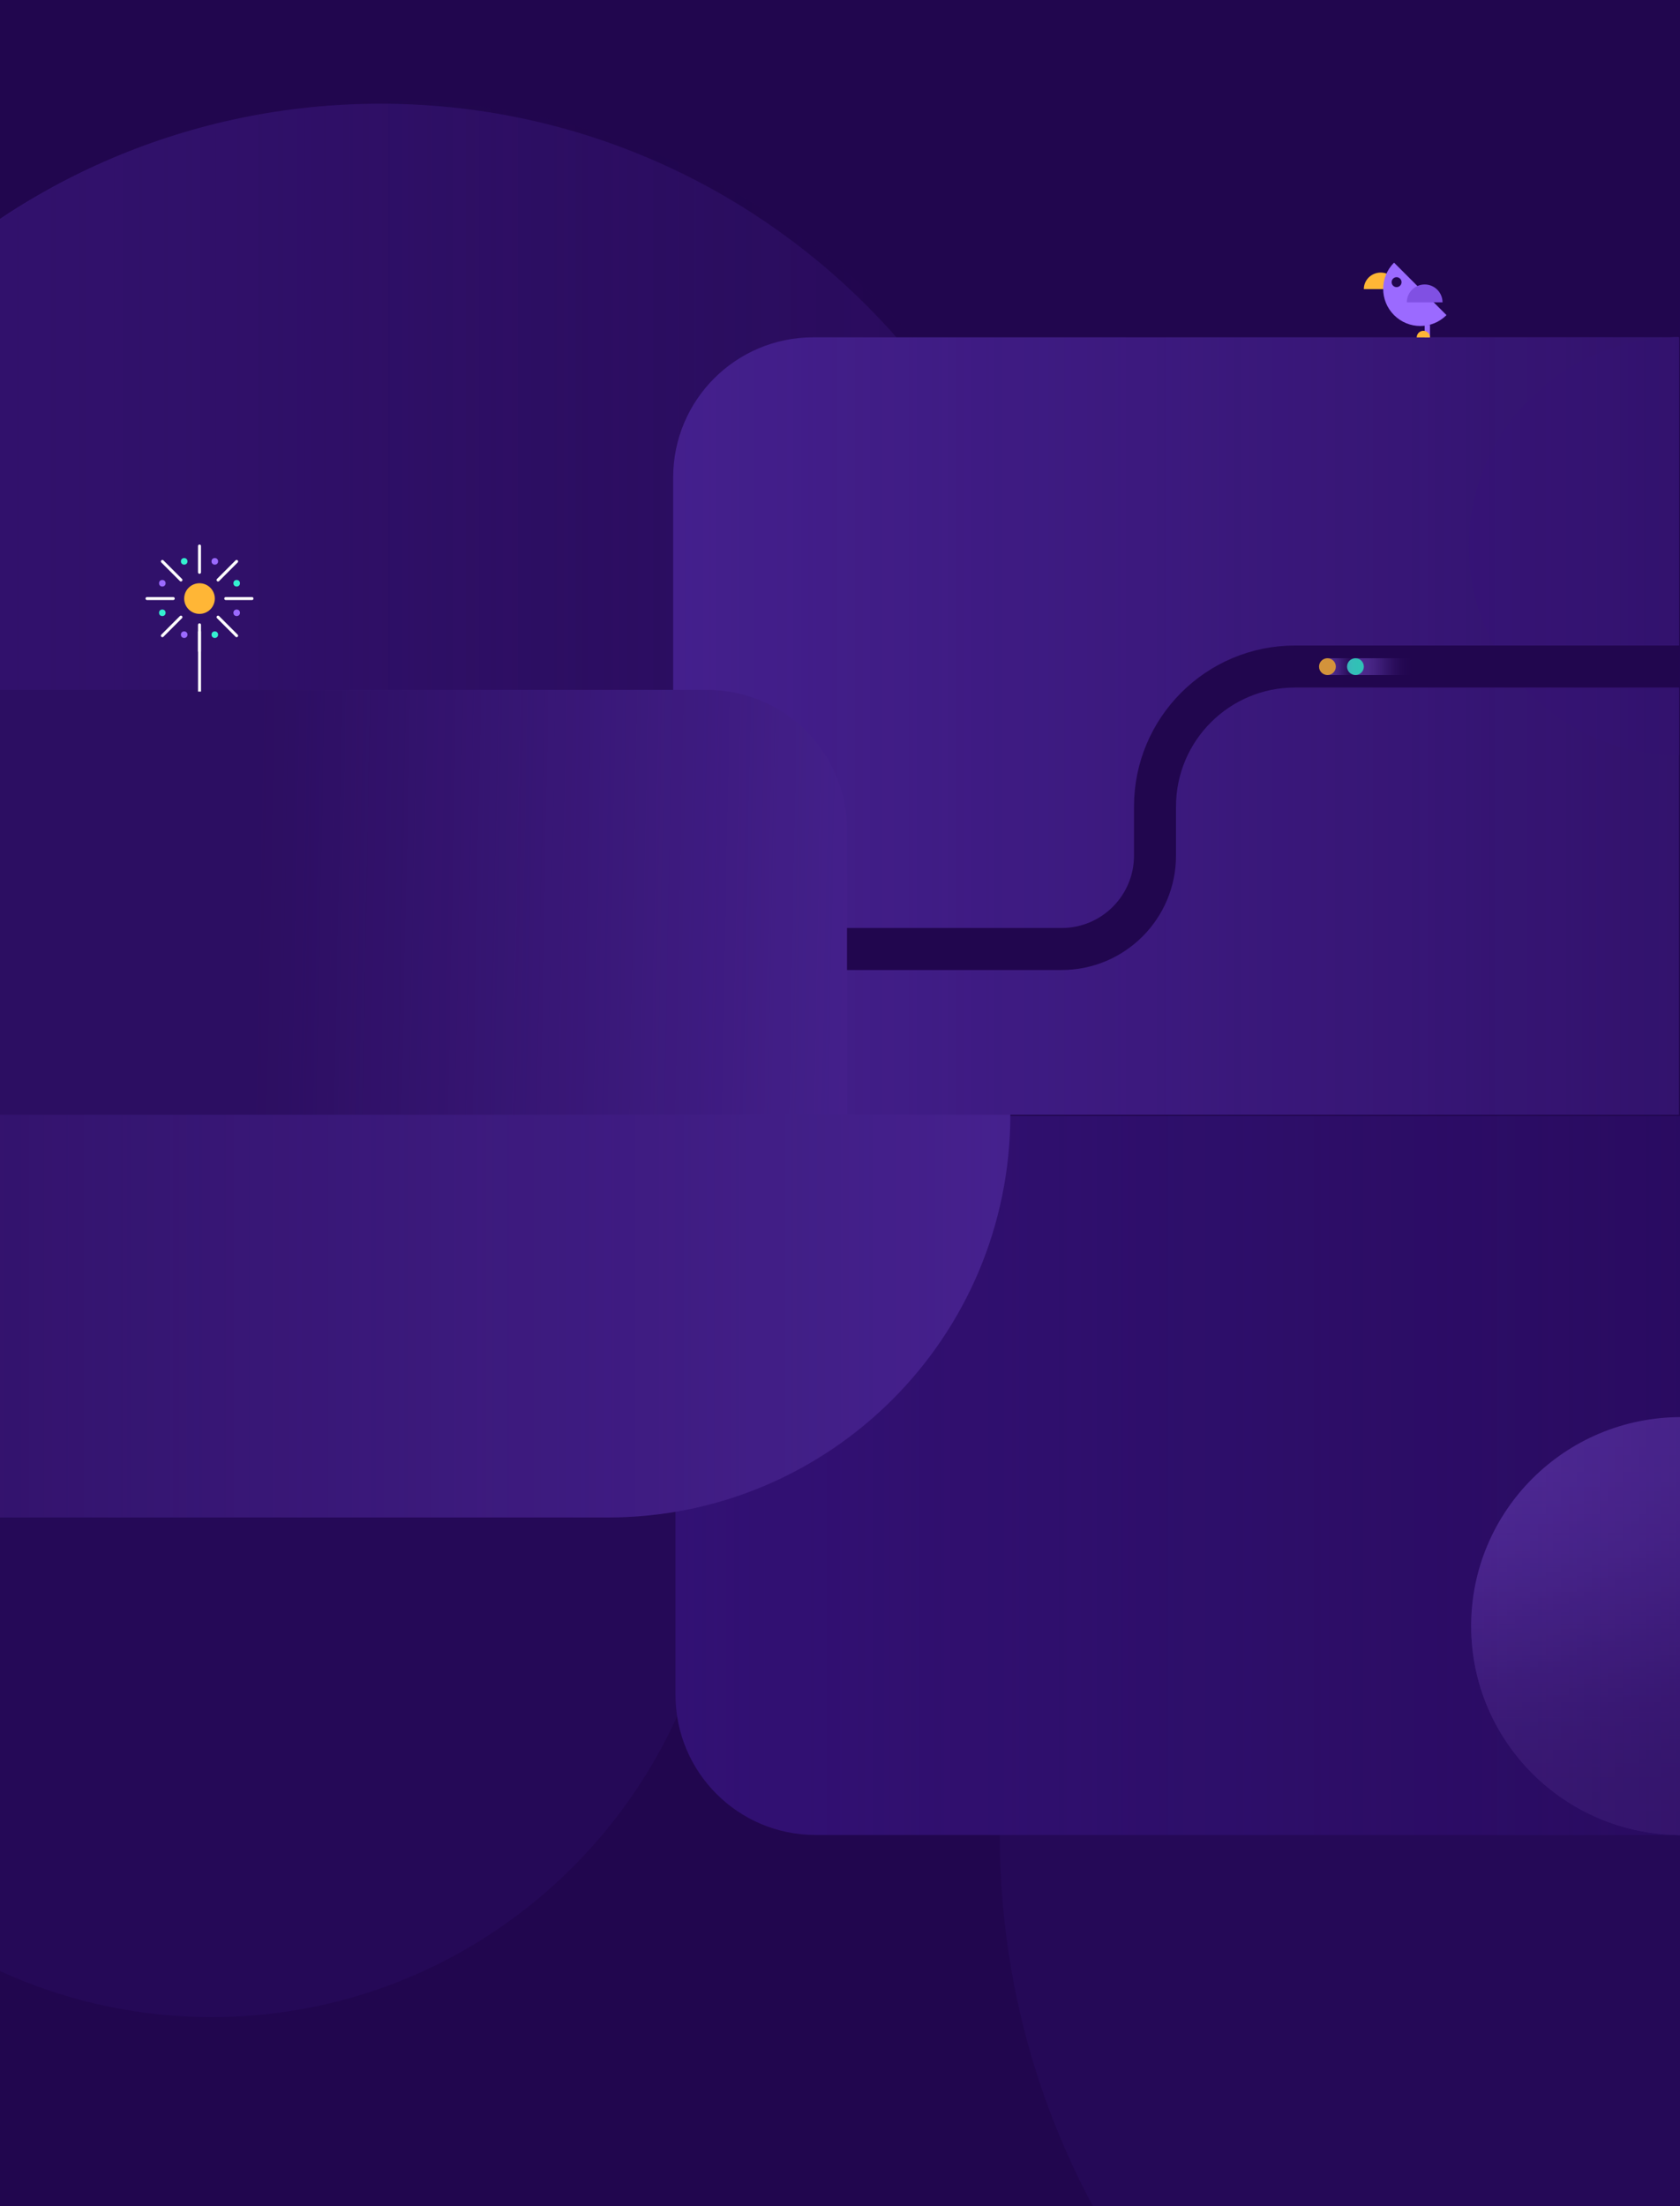 <svg id="eyH4gPzB1IU1" xmlns="http://www.w3.org/2000/svg" xmlns:xlink="http://www.w3.org/1999/xlink" viewBox="0 0 1600 2100" shape-rendering="geometricPrecision" text-rendering="geometricPrecision"><rect x="0" y="0" width="1600" height="2100" fill="#808080" stroke="none"/><defs><linearGradient id="eyH4gPzB1IU7-fill" x1="1035.56" y1="428.973" x2="-292.949" y2="428.973" spreadMethod="pad" gradientUnits="userSpaceOnUse" gradientTransform="translate(0 0)"><stop id="eyH4gPzB1IU7-fill-0" offset="0%" stop-color="#21064e"/><stop id="eyH4gPzB1IU7-fill-1" offset="6.667%" stop-color="rgba(33,6,78,0.991)"/><stop id="eyH4gPzB1IU7-fill-2" offset="13.333%" stop-color="rgba(33,6,78,0.964)"/><stop id="eyH4gPzB1IU7-fill-3" offset="20%" stop-color="rgba(33,6,78,0.918)"/><stop id="eyH4gPzB1IU7-fill-4" offset="26.667%" stop-color="rgba(33,6,78,0.853)"/><stop id="eyH4gPzB1IU7-fill-5" offset="33.333%" stop-color="rgba(33,6,78,0.768)"/><stop id="eyH4gPzB1IU7-fill-6" offset="40%" stop-color="rgba(33,6,78,0.668)"/><stop id="eyH4gPzB1IU7-fill-7" offset="46.667%" stop-color="rgba(33,6,78,0.557)"/><stop id="eyH4gPzB1IU7-fill-8" offset="53.333%" stop-color="rgba(33,6,78,0.443)"/><stop id="eyH4gPzB1IU7-fill-9" offset="60%" stop-color="rgba(33,6,78,0.332)"/><stop id="eyH4gPzB1IU7-fill-10" offset="66.667%" stop-color="rgba(33,6,78,0.232)"/><stop id="eyH4gPzB1IU7-fill-11" offset="73.333%" stop-color="rgba(33,6,78,0.147)"/><stop id="eyH4gPzB1IU7-fill-12" offset="80%" stop-color="rgba(33,6,78,0.082)"/><stop id="eyH4gPzB1IU7-fill-13" offset="86.667%" stop-color="rgba(33,6,78,0.036)"/><stop id="eyH4gPzB1IU7-fill-14" offset="93.333%" stop-color="rgba(33,6,78,0.01)"/><stop id="eyH4gPzB1IU7-fill-15" offset="100%" stop-color="rgba(33,6,78,0)"/></linearGradient><linearGradient id="eyH4gPzB1IU12-fill" x1="1598.89" y1="691.111" x2="641.109" y2="691.111" spreadMethod="pad" gradientUnits="userSpaceOnUse" gradientTransform="translate(0 0)"><stop id="eyH4gPzB1IU12-fill-0" offset="0%" stop-color="#21064e"/><stop id="eyH4gPzB1IU12-fill-1" offset="100%" stop-color="rgba(33,6,78,0)"/></linearGradient><linearGradient id="eyH4gPzB1IU15-fill" x1="1.112" y1="973.333" x2="656.668" y2="973.333" spreadMethod="pad" gradientUnits="userSpaceOnUse" gradientTransform="translate(0 0)"><stop id="eyH4gPzB1IU15-fill-0" offset="0%" stop-color="#21064e"/><stop id="eyH4gPzB1IU15-fill-1" offset="100%" stop-color="rgba(33,6,78,0)"/></linearGradient><linearGradient id="eyH4gPzB1IU17-fill" x1="55.556" y1="6" x2="0" y2="6" spreadMethod="pad" gradientUnits="userSpaceOnUse" gradientTransform="translate(0 0)"><stop id="eyH4gPzB1IU17-fill-0" offset="0%" stop-color="#9b6aff"/><stop id="eyH4gPzB1IU17-fill-1" offset="6.667%" stop-color="rgba(155,106,255,0.991)"/><stop id="eyH4gPzB1IU17-fill-2" offset="13.333%" stop-color="rgba(155,106,255,0.964)"/><stop id="eyH4gPzB1IU17-fill-3" offset="20%" stop-color="rgba(155,106,255,0.918)"/><stop id="eyH4gPzB1IU17-fill-4" offset="26.667%" stop-color="rgba(155,106,255,0.853)"/><stop id="eyH4gPzB1IU17-fill-5" offset="33.333%" stop-color="rgba(155,106,255,0.768)"/><stop id="eyH4gPzB1IU17-fill-6" offset="40%" stop-color="rgba(155,106,255,0.668)"/><stop id="eyH4gPzB1IU17-fill-7" offset="46.667%" stop-color="rgba(155,106,255,0.557)"/><stop id="eyH4gPzB1IU17-fill-8" offset="53.333%" stop-color="rgba(155,106,255,0.443)"/><stop id="eyH4gPzB1IU17-fill-9" offset="60%" stop-color="rgba(155,106,255,0.332)"/><stop id="eyH4gPzB1IU17-fill-10" offset="66.667%" stop-color="rgba(155,106,255,0.232)"/><stop id="eyH4gPzB1IU17-fill-11" offset="73.333%" stop-color="rgba(155,106,255,0.147)"/><stop id="eyH4gPzB1IU17-fill-12" offset="80%" stop-color="rgba(155,106,255,0.082)"/><stop id="eyH4gPzB1IU17-fill-13" offset="86.667%" stop-color="rgba(155,106,255,0.036)"/><stop id="eyH4gPzB1IU17-fill-14" offset="93.333%" stop-color="rgba(155,106,255,0.01)"/><stop id="eyH4gPzB1IU17-fill-15" offset="100%" stop-color="rgba(155,106,255,0)"/></linearGradient><linearGradient id="eyH4gPzB1IU19-fill" x1="31.111" y1="6" x2="0" y2="6" spreadMethod="pad" gradientUnits="userSpaceOnUse" gradientTransform="translate(0 0)"><stop id="eyH4gPzB1IU19-fill-0" offset="0%" stop-color="#9b6aff"/><stop id="eyH4gPzB1IU19-fill-1" offset="6.667%" stop-color="rgba(155,106,255,0.991)"/><stop id="eyH4gPzB1IU19-fill-2" offset="13.333%" stop-color="rgba(155,106,255,0.964)"/><stop id="eyH4gPzB1IU19-fill-3" offset="20%" stop-color="rgba(155,106,255,0.918)"/><stop id="eyH4gPzB1IU19-fill-4" offset="26.667%" stop-color="rgba(155,106,255,0.853)"/><stop id="eyH4gPzB1IU19-fill-5" offset="33.333%" stop-color="rgba(155,106,255,0.768)"/><stop id="eyH4gPzB1IU19-fill-6" offset="40%" stop-color="rgba(155,106,255,0.668)"/><stop id="eyH4gPzB1IU19-fill-7" offset="46.667%" stop-color="rgba(155,106,255,0.557)"/><stop id="eyH4gPzB1IU19-fill-8" offset="53.333%" stop-color="rgba(155,106,255,0.443)"/><stop id="eyH4gPzB1IU19-fill-9" offset="60%" stop-color="rgba(155,106,255,0.332)"/><stop id="eyH4gPzB1IU19-fill-10" offset="66.667%" stop-color="rgba(155,106,255,0.232)"/><stop id="eyH4gPzB1IU19-fill-11" offset="73.333%" stop-color="rgba(155,106,255,0.147)"/><stop id="eyH4gPzB1IU19-fill-12" offset="80%" stop-color="rgba(155,106,255,0.082)"/><stop id="eyH4gPzB1IU19-fill-13" offset="86.667%" stop-color="rgba(155,106,255,0.036)"/><stop id="eyH4gPzB1IU19-fill-14" offset="93.333%" stop-color="rgba(155,106,255,0.01)"/><stop id="eyH4gPzB1IU19-fill-15" offset="100%" stop-color="rgba(155,106,255,0)"/></linearGradient><linearGradient id="eyH4gPzB1IU22-fill" x1="247.779" y1="858.303" x2="851.693" y2="869.887" spreadMethod="pad" gradientUnits="userSpaceOnUse" gradientTransform="translate(0 0)"><stop id="eyH4gPzB1IU22-fill-0" offset="0%" stop-color="#21064e"/><stop id="eyH4gPzB1IU22-fill-1" offset="100%" stop-color="rgba(33,6,78,0)"/></linearGradient><linearGradient id="eyH4gPzB1IU29-fill" x1="1501.11" y1="1746.67" x2="1501.11" y2="1348.89" spreadMethod="pad" gradientUnits="userSpaceOnUse" gradientTransform="translate(0 0)"><stop id="eyH4gPzB1IU29-fill-0" offset="0%" stop-color="#21064e"/><stop id="eyH4gPzB1IU29-fill-1" offset="6.667%" stop-color="rgba(33,6,78,0.991)"/><stop id="eyH4gPzB1IU29-fill-2" offset="13.333%" stop-color="rgba(33,6,78,0.964)"/><stop id="eyH4gPzB1IU29-fill-3" offset="20%" stop-color="rgba(33,6,78,0.918)"/><stop id="eyH4gPzB1IU29-fill-4" offset="26.667%" stop-color="rgba(33,6,78,0.853)"/><stop id="eyH4gPzB1IU29-fill-5" offset="33.333%" stop-color="rgba(33,6,78,0.768)"/><stop id="eyH4gPzB1IU29-fill-6" offset="40%" stop-color="rgba(33,6,78,0.668)"/><stop id="eyH4gPzB1IU29-fill-7" offset="46.667%" stop-color="rgba(33,6,78,0.557)"/><stop id="eyH4gPzB1IU29-fill-8" offset="53.333%" stop-color="rgba(33,6,78,0.443)"/><stop id="eyH4gPzB1IU29-fill-9" offset="60%" stop-color="rgba(33,6,78,0.332)"/><stop id="eyH4gPzB1IU29-fill-10" offset="66.667%" stop-color="rgba(33,6,78,0.232)"/><stop id="eyH4gPzB1IU29-fill-11" offset="73.333%" stop-color="rgba(33,6,78,0.147)"/><stop id="eyH4gPzB1IU29-fill-12" offset="80%" stop-color="rgba(33,6,78,0.082)"/><stop id="eyH4gPzB1IU29-fill-13" offset="86.667%" stop-color="rgba(33,6,78,0.036)"/><stop id="eyH4gPzB1IU29-fill-14" offset="93.333%" stop-color="rgba(33,6,78,0.01)"/><stop id="eyH4gPzB1IU29-fill-15" offset="100%" stop-color="rgba(33,6,78,0)"/></linearGradient><linearGradient id="eyH4gPzB1IU30-fill" x1="1601.11" y1="1403.89" x2="643.332" y2="1403.89" spreadMethod="pad" gradientUnits="userSpaceOnUse" gradientTransform="translate(0 0)"><stop id="eyH4gPzB1IU30-fill-0" offset="0%" stop-color="#21064e"/><stop id="eyH4gPzB1IU30-fill-1" offset="100%" stop-color="rgba(33,6,78,0)"/></linearGradient><linearGradient id="eyH4gPzB1IU34-fill" x1="-14.444" y1="1252.78" x2="962.223" y2="1252.78" spreadMethod="pad" gradientUnits="userSpaceOnUse" gradientTransform="translate(0 0)"><stop id="eyH4gPzB1IU34-fill-0" offset="0%" stop-color="#21064e"/><stop id="eyH4gPzB1IU34-fill-1" offset="100%" stop-color="rgba(33,6,78,0)"/></linearGradient></defs><g clip-path="url(#eyH4gPzB1IU59)"><g><rect width="1600" height="2613.33" rx="0" ry="0" fill="#21064e"/><g opacity="0.8"><path d="M362.318,98.719c362.721 0,656.762,295.719,656.762,660.508h-1313.525c0-364.789,294.043-660.508,656.763-660.508Z" opacity="0.5" fill="#4c249f"/><path d="M371.303,95.723c366.856,0,664.257,298.402,664.257,666.499h-1328.509c0-368.097,297.396-666.499,664.252-666.499Z" fill="url(#eyH4gPzB1IU7-fill)" fill-opacity="0.5"/><g clip-path="url(#eyH4gPzB1IU13)"><g><path d="M1598.89,321.111h-824.444c-73.638,0-133.333,59.695-133.333,133.333v606.666h957.777v-739.999Z" fill="#4c269c"/><path d="M1398.89,520c0-109.843,89.54-198.889,200-198.889v397.778c-110.46,0-200-89.046-200-198.889Z" fill="#4c249f"/><path d="M641.109,454.444c0-73.638,59.696-133.333,133.334-133.333h824.447v739.999h-957.781v-606.666Z" fill="url(#eyH4gPzB1IU12-fill)" fill-opacity="0.51"/></g><clipPath id="eyH4gPzB1IU13"><rect width="1054.44" height="740" rx="0" ry="0" transform="matrix(-1 0 0 1 1598.89 321.111)" fill="#fff"/></clipPath></g><path d="M656.668,851.111c0-73.638-59.695-133.333-133.333-133.333h-522.223v511.112h655.556v-377.779Z" fill="url(#eyH4gPzB1IU15-fill)" fill-opacity="0.51"/><path d="M782.777,903.333h228.333c49.09,0,88.89-39.797,88.89-88.889v-46.666c0-73.638,59.69-133.334,133.33-133.334h366.67" fill="none" stroke="#21064e" stroke-width="40"/><rect width="55.556" height="16" rx="0" ry="0" transform="matrix(-1 0 0 1 1345.55 626.555)" fill="url(#eyH4gPzB1IU17-fill)" fill-opacity="0.46"/><circle r="8" transform="matrix(-1 0 0 1 1290.89 634.555)" fill="#35f0d0"/><rect width="31.111" height="16" rx="0" ry="0" transform="matrix(-1 0 0 1 1294.45 626.555)" fill="url(#eyH4gPzB1IU19-fill)" fill-opacity="0.46"/><circle r="8" transform="matrix(-1 0 0 1 1264.22 634.555)" fill="#ffb636"/><path d="M806.668,790c0-73.638-59.695-133.333-133.333-133.333h-843.334v404.443h976.667v-271.11Z" fill="#4e289d"/><path d="M806.668,790c0-73.638-59.695-133.333-133.333-133.333h-843.334v404.443h976.667v-271.11Z" fill="url(#eyH4gPzB1IU22-fill)" fill-opacity="0.7"/><path d="M1693.89,2491.11c409.61,0,741.67-333.3,741.67-744.44h-1483.337c0,411.14,332.057,744.44,741.667,744.44Z" fill="#36147d" fill-opacity="0.27"/><path d="M201.664,1920c269.085,0,487.222-219.38,487.222-490h-974.445c0,270.62,218.137,490,487.223,490Z" fill="#36147d" fill-opacity="0.27"/><g clip-path="url(#eyH4gPzB1IU31)"><g><path d="M1601.11,1746.67h-824.445c-73.638,0-133.333-59.7-133.333-133.34v-551.11h957.778v684.45Z" fill="#36147d"/><path d="M1401.11,1547.78c0,109.84,89.54,198.89,200,198.89v-397.78c-110.46,0-200,89.04-200,198.89Z" fill="#8050e3"/><path d="M1401.11,1547.78c0,109.84,89.54,198.89,200,198.89v-397.78c-110.46,0-200,89.04-200,198.89Z" fill="url(#eyH4gPzB1IU29-fill)" fill-opacity="0.5"/><path d="M643.332,1613.33c0,73.64,59.695,133.34,133.333,133.34h824.445v-685.56h-957.778v552.22Z" fill="url(#eyH4gPzB1IU30-fill)" fill-opacity="0.51"/></g><clipPath id="eyH4gPzB1IU31"><rect width="1054.44" height="685.556" rx="0" ry="0" transform="matrix(-1 0 0-1 1601.11 1746.67)" fill="#fff"/></clipPath></g><path d="M-14.445,1444.44h593.333c211.709,0,383.333-171.62,383.333-383.33v0h-976.666v383.33Z" fill="#4e289d"/><path d="M962.223,1061.11c0,211.71-171.624,383.33-383.334,383.33h-593.333v-383.33h976.667v0Z" fill="url(#eyH4gPzB1IU34-fill)" fill-opacity="0.51"/></g><path d="M1314.95,259.448c8.87,0,16.06,7.051,16.06,15.748h-32.12c0-8.697,7.19-15.748,16.06-15.748Z" fill="#ffb636"/><path d="M1327.67,299.955c-13.8-13.794-13.8-36.16,0-49.955l49.95,49.955c-13.79,13.795-36.16,13.795-49.95,0Z" fill="#9b6aff"/><path d="M1356.84,270.787c9.39,0,17,7.614,17,17.007h-34.01c0-9.393,7.61-17.007,17.01-17.007Z" fill="#8050e3"/><circle r="4.724" transform="matrix(-1 0 0 1 1330.076 268.581)" fill="#21064e"/><rect width="5.039" height="11.968" rx="0" ry="0" transform="matrix(-1 0 0 1 1361.88 309.21)" fill="#9b6aff"/><path d="M1355.58,314.88c3.48,0,6.3,2.82,6.3,6.299h-12.6c0-3.479,2.82-6.299,6.3-6.299Z" fill="#ffb636"/><line x1="190.029" y1="601.005" x2="190.029" y2="658.295" fill="none" stroke="#fff" stroke-width="2.839"/><path d="M190,594.755v25" fill="none" stroke="#fff" stroke-width="2.839" stroke-linecap="round"/><path d="M190,519.757v25" fill="none" stroke="#fff" stroke-width="2.839" stroke-linecap="round"/><path d="M215,569.756h24.999" fill="none" stroke="#fff" stroke-width="2.839" stroke-linecap="round"/><path d="M140,569.756h24.999" fill="none" stroke="#fff" stroke-width="2.839" stroke-linecap="round"/><path d="M207.672,587.434l17.677,17.677" fill="none" stroke="#fff" stroke-width="2.839" stroke-linecap="round"/><path d="M154.645,534.402l17.677,17.677" fill="none" stroke="#fff" stroke-width="2.839" stroke-linecap="round"/><path d="M207.672,552.079l17.677-17.678" fill="none" stroke="#fff" stroke-width="2.839" stroke-linecap="round"/><path d="M154.645,605.111l17.677-17.677" fill="none" stroke="#fff" stroke-width="2.839" stroke-linecap="round"/><ellipse rx="14.583" ry="14.583" transform="translate(189.997 569.756)" fill="#ffb636"/><ellipse rx="3.125" ry="3.125" transform="translate(175.414 534.34)" fill="#35f0d0"/><ellipse rx="3.125" ry="3.125" transform="translate(204.578 534.34)" fill="#9b6aff"/><ellipse rx="3.125" ry="3.125" transform="translate(225.414 555.173)" fill="#35f0d0"/><ellipse rx="3.125" ry="3.125" transform="translate(154.586 555.173)" fill="#9b6aff"/><ellipse rx="3.125" ry="3.125" transform="translate(225.414 583.297)" fill="#9b6aff"/><ellipse rx="3.125" ry="3.125" transform="translate(154.586 583.297)" fill="#35f0d0"/><ellipse rx="3.125" ry="3.125" transform="translate(204.578 604.13)" fill="#35f0d0"/><ellipse rx="3.125" ry="3.125" transform="translate(175.414 604.13)" fill="#9b6aff"/></g><clipPath id="eyH4gPzB1IU59"><rect width="1600" height="2613.33" rx="0" ry="0" fill="#fff"/></clipPath></g></svg>

